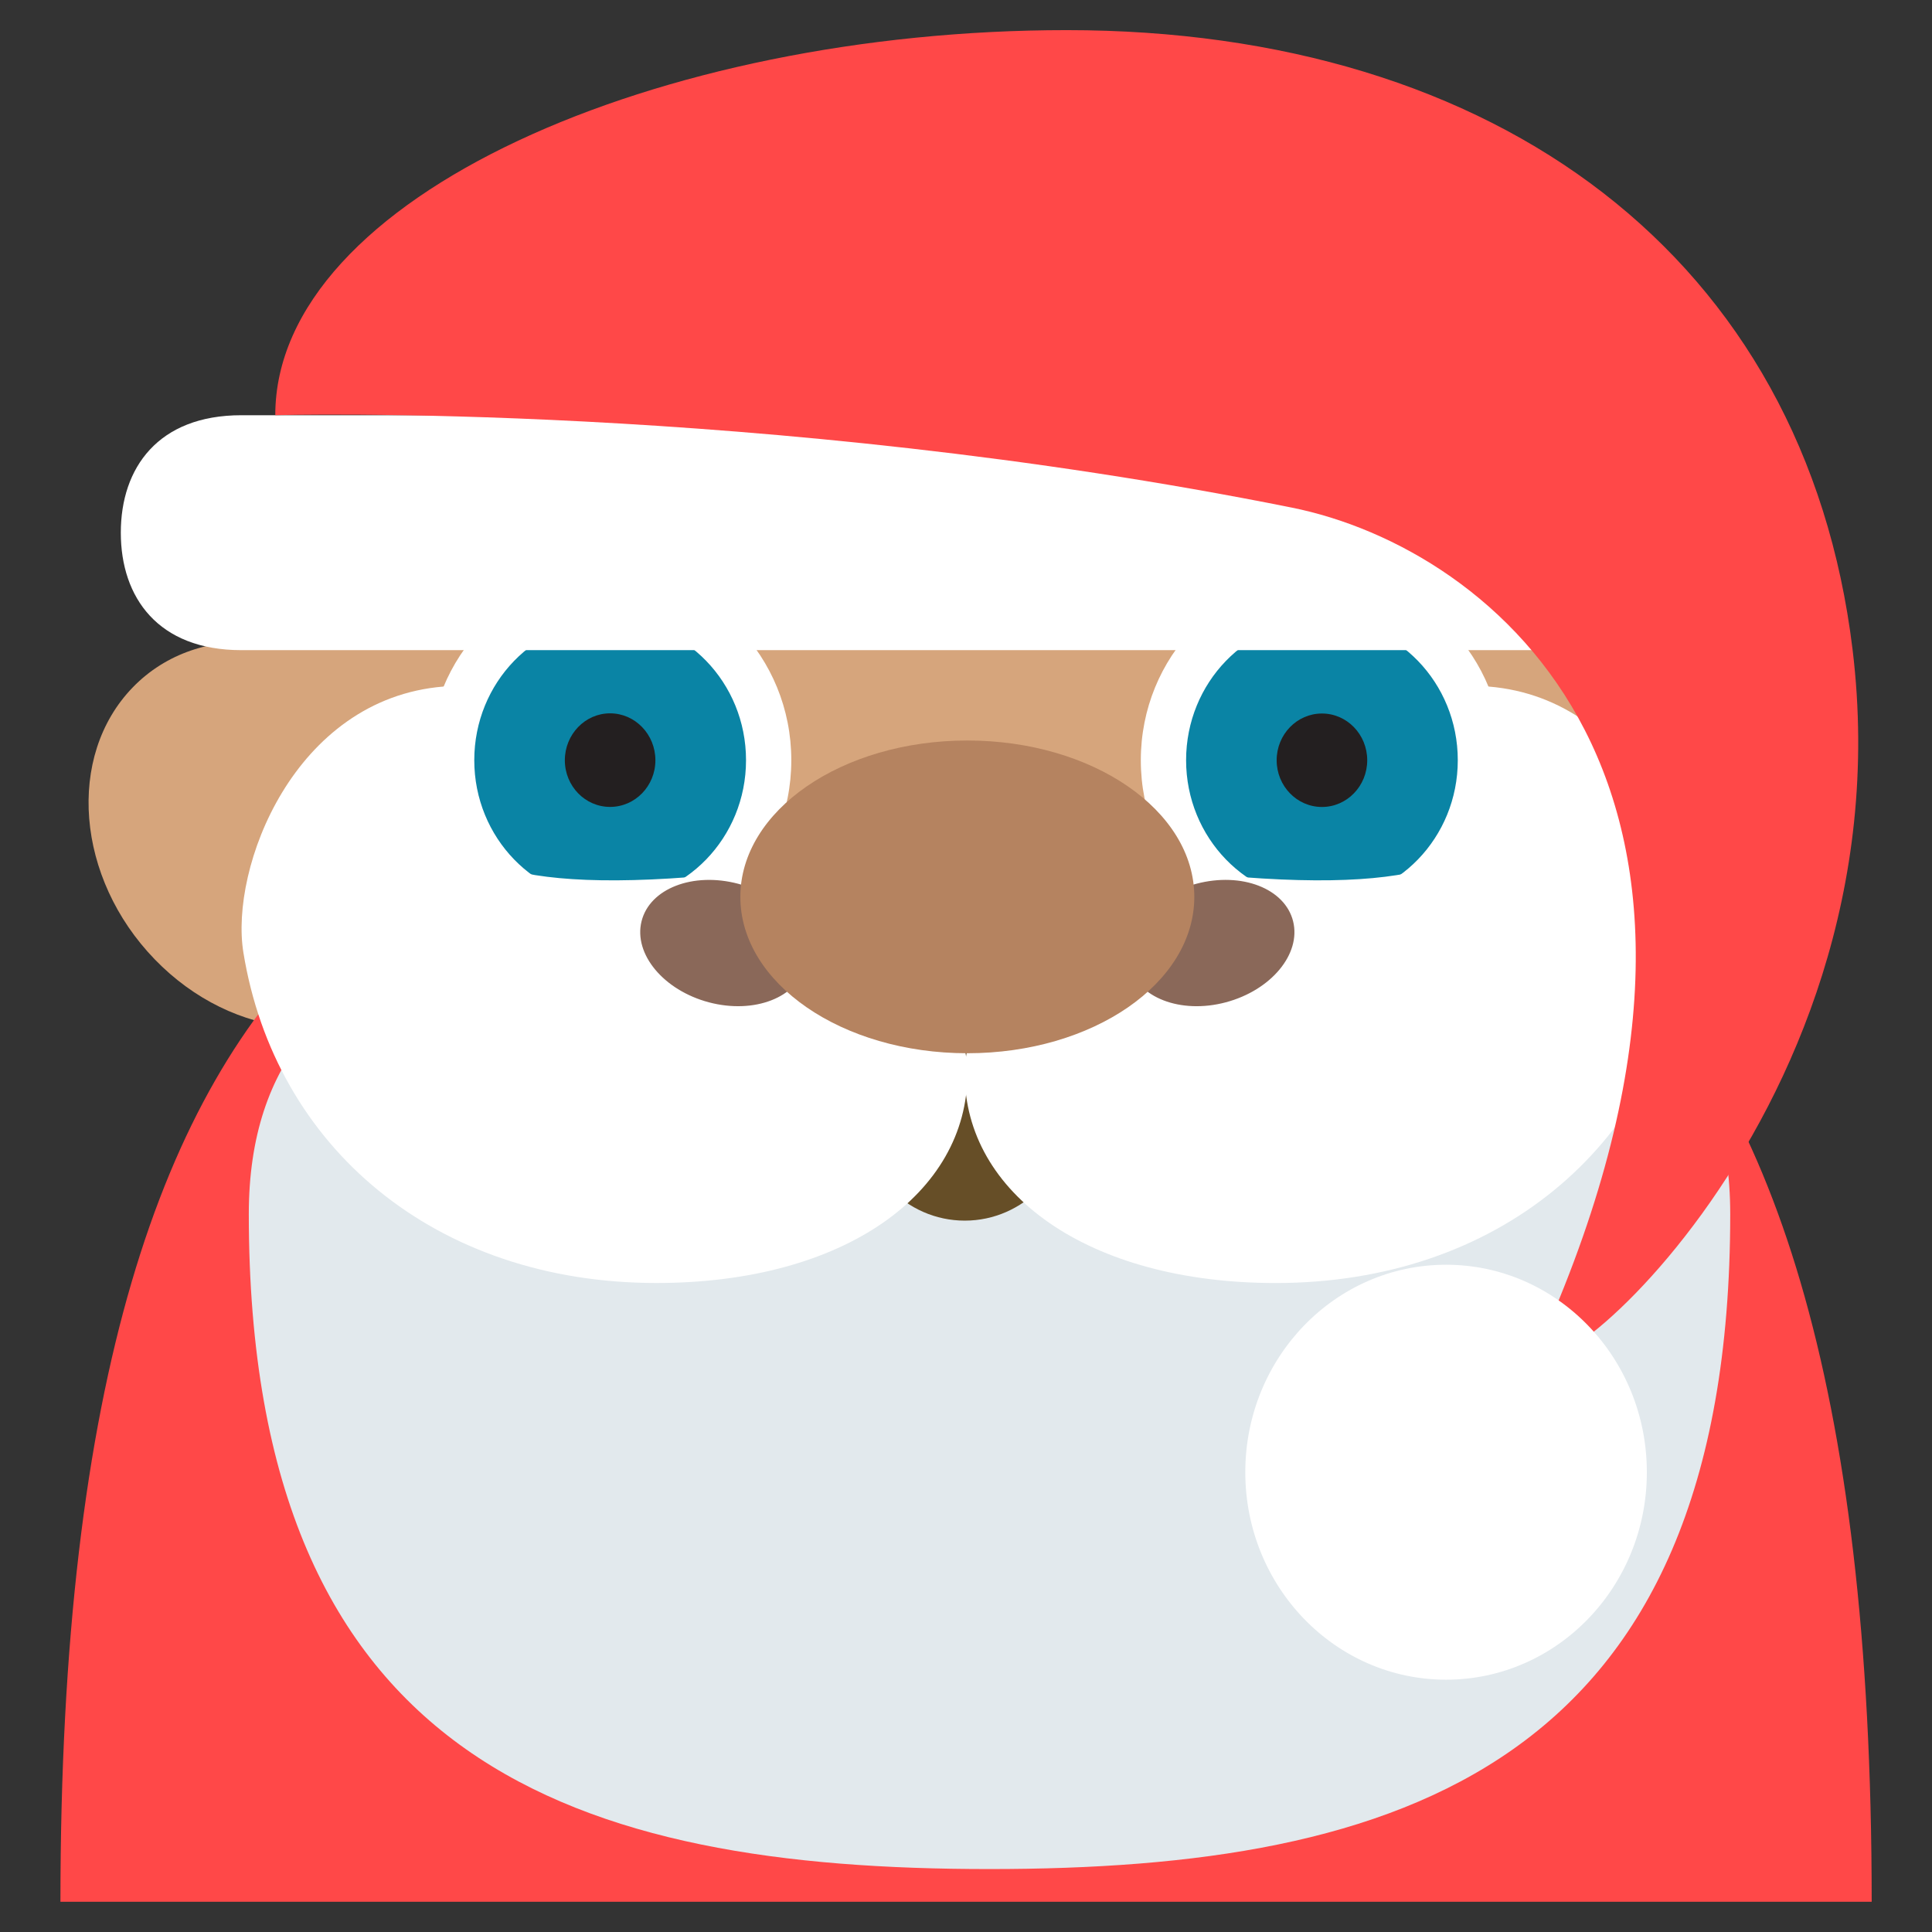 <?xml version="1.0" encoding="utf-8"?>
<!-- Generator: Adobe Illustrator 15.0.0, SVG Export Plug-In . SVG Version: 6.00 Build 0)  -->
<!DOCTYPE svg PUBLIC "-//W3C//DTD SVG 1.1//EN" "http://www.w3.org/Graphics/SVG/1.1/DTD/svg11.dtd">
<svg version="1.1" id="Layer_1" xmlns="http://www.w3.org/2000/svg" xmlns:xlink="http://www.w3.org/1999/xlink" x="0px" y="0px"
	 width="64px" height="64px" viewBox="0 0 64 64" enable-background="new 0 0 64 64" xml:space="preserve">
<rect x="0" y="0" width="64" height="64" fill="#333333" stroke="none"/>
<g>
	<path fill="#D6A57C" d="M13.111,23.528c2.609,2.695,2.936,6.727,0.73,9.006c-2.205,2.277-6.107,1.941-8.715-0.754
		c-2.609-2.695-2.936-6.729-0.73-9.008C6.602,20.495,10.504,20.833,13.111,23.528z"/>
	<path fill="#FF4848" d="M62.002,62.999h-60c0-34.615,13.432-37.904,30-37.904C48.568,25.095,62.002,28.384,62.002,62.999z"/>
	<path fill="#D6A57C" d="M54.232,19.056c0,13.588-2.549,24.605-22.23,24.605S9.771,32.644,9.771,19.056
		C9.771,14.69,54.232,14.69,54.232,19.056z"/>
	<g>
		<path fill="#FFFFFF" d="M26.213,25.183c0,3.424-2.688,6.199-5.998,6.199c-3.316,0-6.002-2.775-6.002-6.199
			c0-3.422,2.686-6.201,6.002-6.201C23.525,18.981,26.213,21.761,26.213,25.183z"/>
		<g>
			<path fill="#0A84A5" d="M24.713,25.183c0,2.566-2.016,4.648-4.502,4.648c-2.484,0-4.5-2.082-4.5-4.648
				c0-2.57,2.016-4.65,4.5-4.65C22.697,20.532,24.713,22.612,24.713,25.183z"/>
			<path fill="#231F20" d="M21.711,25.184c0,0.854-0.672,1.546-1.501,1.546c-0.828,0-1.499-0.692-1.499-1.546
				c0-0.855,0.671-1.554,1.499-1.554C21.039,23.63,21.711,24.328,21.711,25.184z"/>
		</g>
	</g>
	<g>
		<ellipse fill="#FFFFFF" cx="43.791" cy="25.185" rx="6" ry="6.197"/>
		<g>
			<path fill="#0A84A5" d="M48.291,25.183c0,2.566-2.016,4.648-4.5,4.648s-4.5-2.082-4.5-4.648c0-2.57,2.016-4.65,4.5-4.65
				S48.291,22.612,48.291,25.183z"/>
			<ellipse fill="#231F20" cx="43.791" cy="25.184" rx="1.5" ry="1.548"/>
		</g>
	</g>
	<path fill="#E2E9ED" d="M57.316,40.222c0,18.324-10.984,21.693-24.537,21.693c-13.551,0-24.537-3.369-24.537-21.693
		c0-10.322,10.986-10.691,24.537-10.691S57.316,29.899,57.316,40.222z"/>
	<g>
		<g>
			<ellipse fill="#664E27" cx="31.96" cy="36.794" rx="3.522" ry="3.641"/>
			<g>
				<g>
					<path fill="#FFFFFF" d="M49.314,22.743c-2.959-0.244,6.08,7.404-8.152,6.313c-4.982-0.383-9.203,3.258-9.203,6.518
						c0,3.936,4.053,6.928,10.299,6.928c7.344,0,12.637-4.508,13.684-10.945C56.398,28.755,54.275,23.151,49.314,22.743z"/>
					<path fill="#FFFFFF" d="M22.842,29.056c-14.232,1.092-5.193-6.557-8.152-6.313c-4.959,0.408-7.084,6.012-6.627,8.813
						c1.047,6.438,6.342,10.945,13.684,10.945c6.246,0,10.299-2.992,10.299-6.928C32.045,32.313,27.824,28.673,22.842,29.056z"/>
				</g>
				<g>
					<g>
						<path fill="#8A6859" d="M42.836,30.519c0.27,1.084-0.73,2.285-2.23,2.684S37.67,33.044,37.4,31.96s0.73-2.285,2.23-2.684
							C41.133,28.878,42.566,29.433,42.836,30.519z"/>
						<path fill="#8A6859" d="M21.252,30.519c-0.27,1.084,0.73,2.285,2.23,2.684c1.502,0.398,2.938-0.158,3.205-1.242
							c0.27-1.084-0.729-2.285-2.23-2.684C22.957,28.878,21.521,29.433,21.252,30.519z"/>
					</g>
					<ellipse fill="#B58360" cx="32.044" cy="29.71" rx="7.519" ry="5.18"/>
				</g>
			</g>
		</g>
		<g>
			<path fill="#FFFFFF" d="M60.002,17.646c0,2.148-1.236,3.891-3.994,3.891H7.994c-2.756,0-3.992-1.742-3.992-3.891l0,0
				c0-2.148,1.236-3.891,3.992-3.891h48.014C58.766,13.755,60.002,15.497,60.002,17.646L60.002,17.646z"/>
			<path fill="#FF4848" d="M42.791,16.815c-17.523-3.518-33.672-3.061-33.672-3.061c0-7.244,12.721-12.756,26.219-12.756
				c14.24,0,24.455,7.531,26.031,20.521c1.934,15.93-11.818,26.314-10.25,22.764C59.203,25.995,49.506,18.165,42.791,16.815z"/>
			<ellipse fill="#FFFFFF" cx="47.903" cy="48.769" rx="6.651" ry="6.873"/>
		</g>
	</g>
</g>
</svg>
